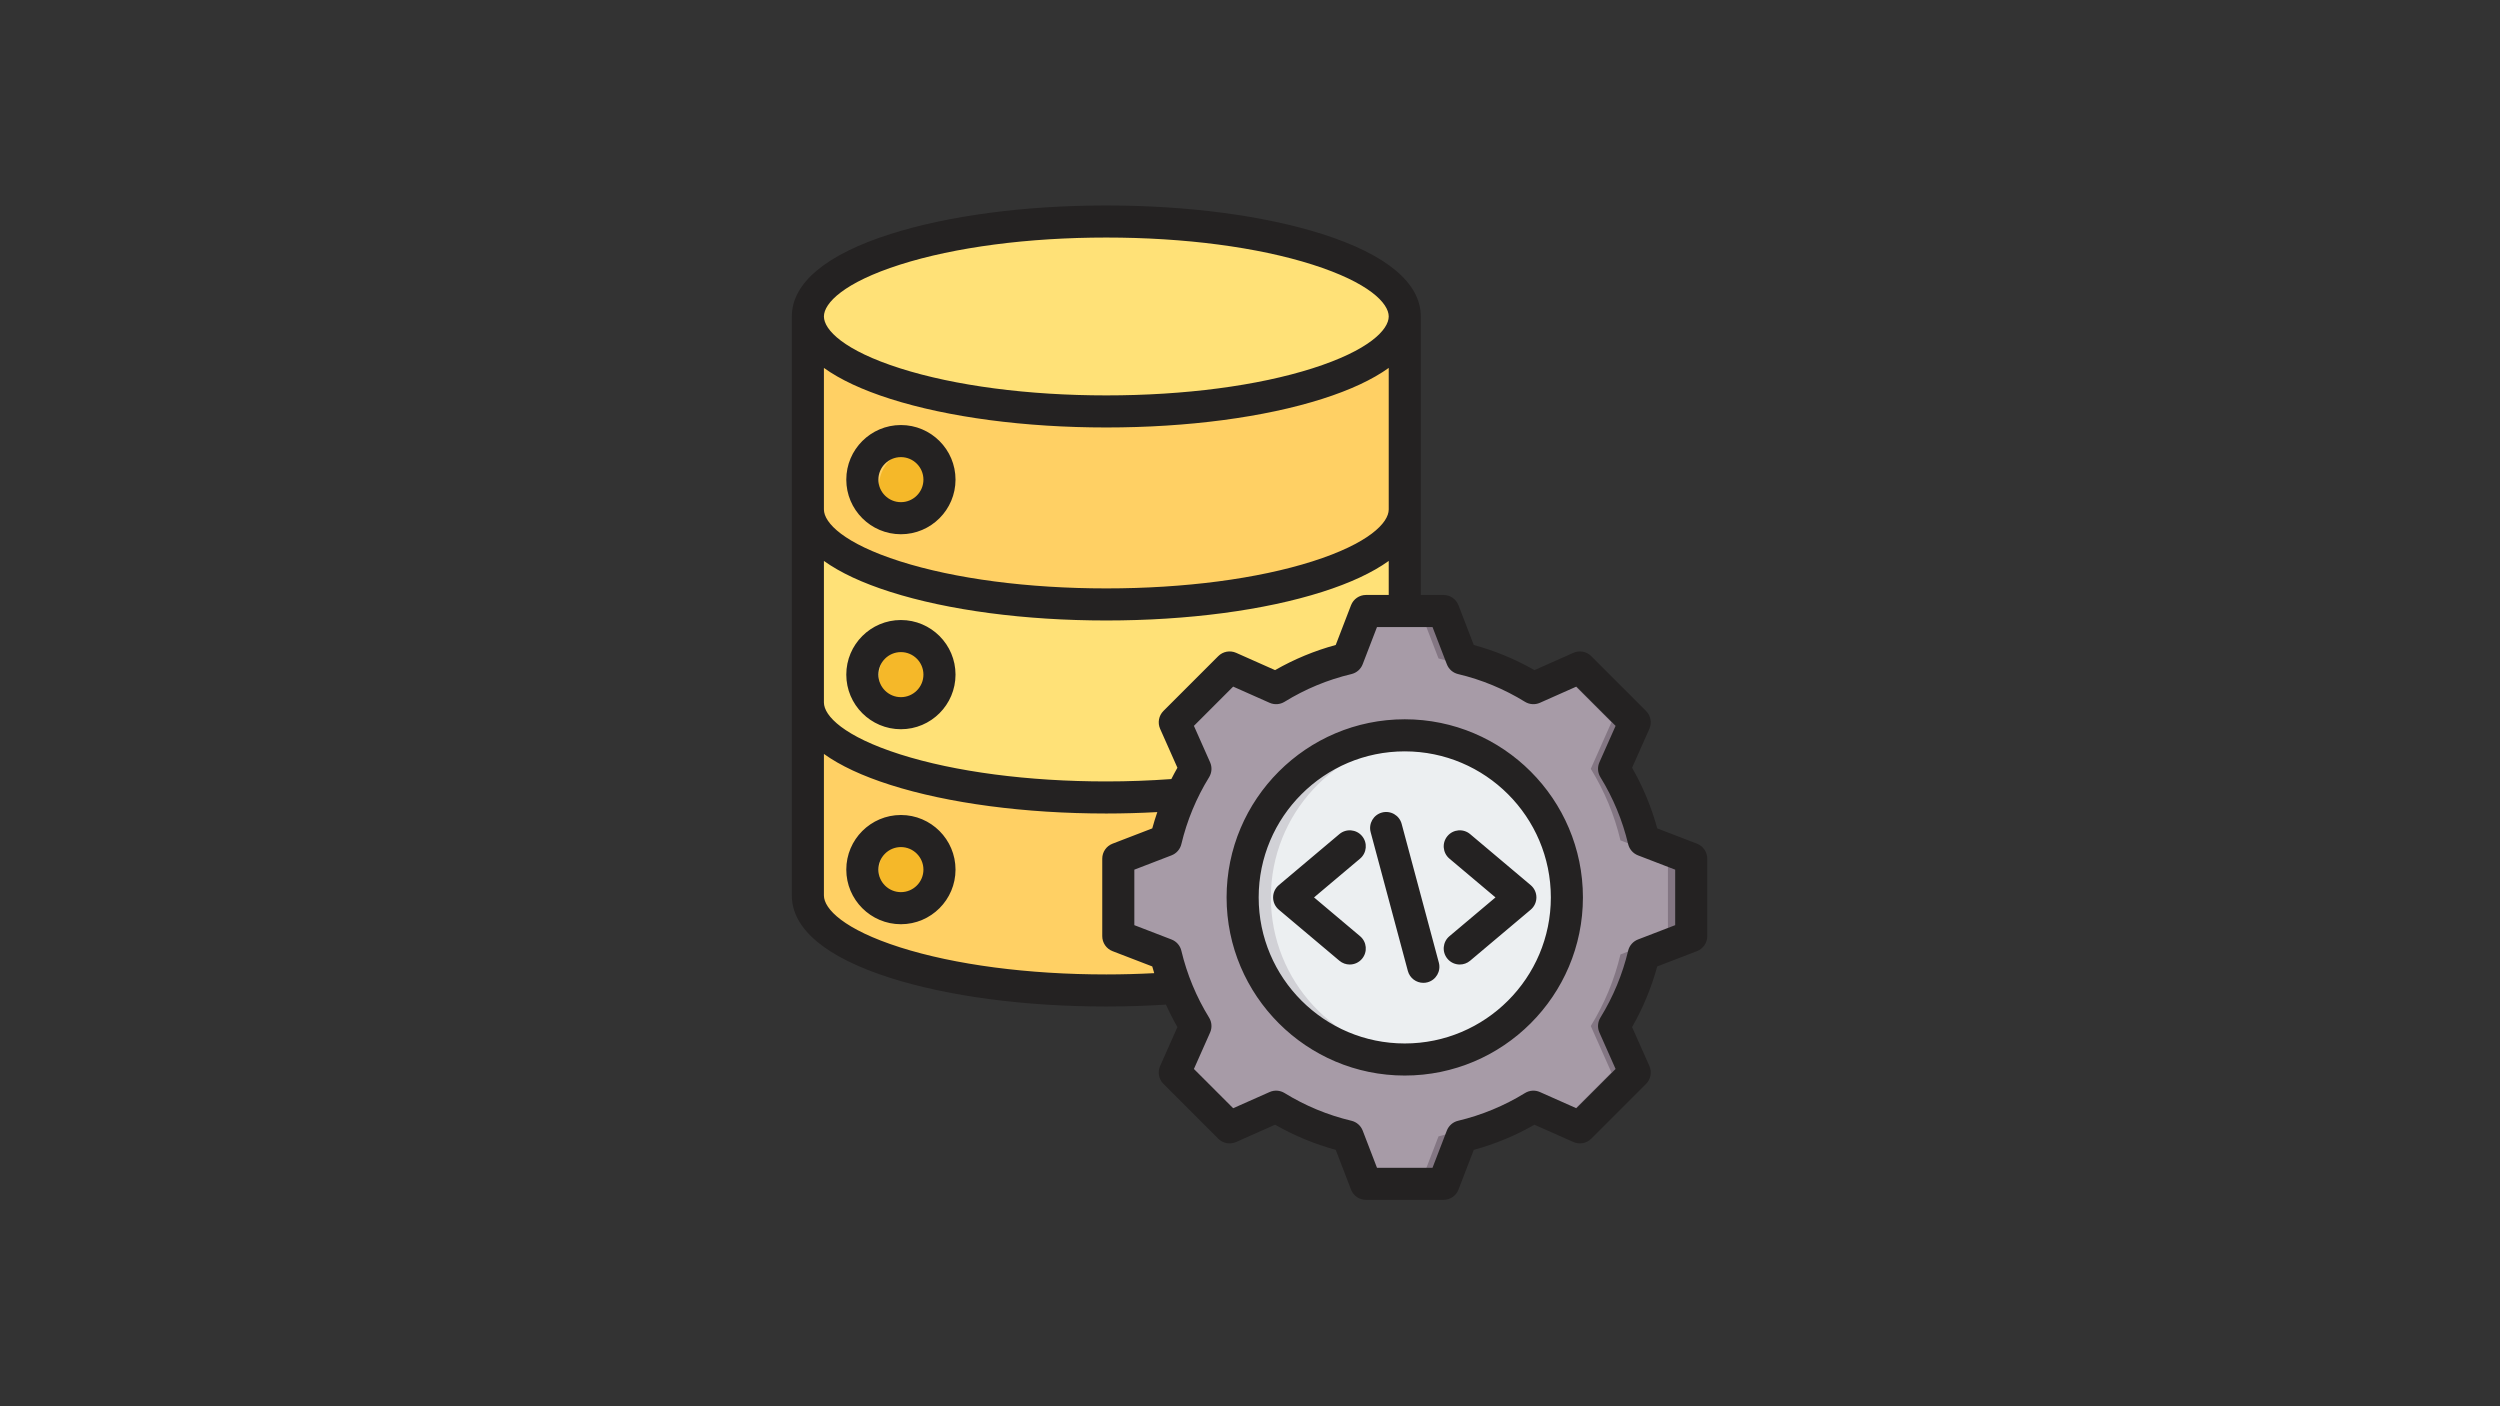 <svg xmlns="http://www.w3.org/2000/svg" xmlns:xlink="http://www.w3.org/1999/xlink" width="1920" zoomAndPan="magnify" viewBox="0 0 1440 810" height="1080" preserveAspectRatio="xMidYMid meet" version="1.0"><rect x="0" y="0" width="1440" height="810" fill="#333333" stroke="none"/><defs><clipPath id="63874de2d7"><path d="M 456.059 118.234 L 983.309 118.234 L 983.309 691.234 L 456.059 691.234 Z M 456.059 118.234 " clip-rule="nonzero"/></clipPath></defs><path fill="#ffe177" d="M 809.141 182.289 L 809.141 515.809 C 809.141 546.02 732.176 570.512 637.238 570.512 C 542.301 570.512 465.336 546.02 465.336 515.809 L 465.336 182.289 C 465.336 152.078 542.301 127.586 637.238 127.586 C 732.176 127.586 809.141 152.078 809.141 182.289 Z M 809.141 182.289 " fill-opacity="1" fill-rule="evenodd"/><path fill="#ffd064" d="M 637.238 348.168 C 732.176 348.168 809.141 323.676 809.141 293.461 L 809.141 182.289 C 809.141 212.5 732.176 236.992 637.238 236.992 C 571.5 236.992 514.379 225.25 485.461 207.996 C 479.012 204.148 473.961 200.023 470.535 195.691 C 467.141 191.402 465.336 186.914 465.336 182.289 L 465.336 293.461 C 465.336 294.461 465.422 295.453 465.586 296.441 C 470.449 325.27 545.441 348.168 637.238 348.168 Z M 637.238 348.168 " fill-opacity="1" fill-rule="evenodd"/><path fill="#ffd064" d="M 637.238 459.34 C 542.301 459.34 465.336 434.848 465.336 404.633 L 465.336 515.809 C 465.336 546.02 542.301 570.512 637.238 570.512 C 732.176 570.512 809.141 546.02 809.141 515.809 L 809.141 404.633 C 809.141 434.848 732.176 459.34 637.238 459.34 Z M 637.238 459.34 " fill-opacity="1" fill-rule="evenodd"/><path fill="#f5b829" d="M 548.605 280.16 C 548.605 280.852 548.57 281.543 548.504 282.234 C 548.438 282.922 548.336 283.609 548.199 284.289 C 548.062 284.969 547.895 285.641 547.695 286.305 C 547.492 286.969 547.258 287.621 546.992 288.262 C 546.727 288.902 546.434 289.527 546.105 290.137 C 545.777 290.75 545.422 291.344 545.035 291.922 C 544.652 292.496 544.238 293.055 543.801 293.59 C 543.359 294.125 542.895 294.637 542.402 295.129 C 541.914 295.617 541.398 296.082 540.863 296.523 C 540.328 296.965 539.773 297.375 539.195 297.762 C 538.617 298.145 538.023 298.504 537.414 298.828 C 536.801 299.156 536.176 299.453 535.535 299.719 C 534.895 299.984 534.242 300.215 533.578 300.418 C 532.914 300.617 532.242 300.789 531.562 300.922 C 530.883 301.059 530.195 301.16 529.508 301.227 C 528.816 301.297 528.125 301.328 527.43 301.328 C 526.738 301.328 526.047 301.297 525.355 301.227 C 524.664 301.16 523.98 301.059 523.301 300.922 C 522.621 300.789 521.949 300.617 521.285 300.418 C 520.621 300.215 519.969 299.984 519.328 299.719 C 518.688 299.453 518.062 299.156 517.449 298.828 C 516.84 298.504 516.242 298.145 515.668 297.762 C 515.09 297.375 514.535 296.965 514 296.523 C 513.461 296.082 512.949 295.617 512.457 295.129 C 511.969 294.637 511.504 294.125 511.062 293.59 C 510.625 293.055 510.211 292.496 509.824 291.922 C 509.441 291.344 509.086 290.75 508.758 290.137 C 508.43 289.527 508.133 288.902 507.867 288.262 C 507.602 287.621 507.371 286.969 507.168 286.305 C 506.969 285.641 506.801 284.969 506.664 284.289 C 506.527 283.609 506.426 282.922 506.359 282.234 C 506.289 281.543 506.258 280.852 506.258 280.16 C 506.258 279.465 506.289 278.773 506.359 278.082 C 506.426 277.395 506.527 276.707 506.664 276.027 C 506.801 275.348 506.969 274.676 507.168 274.012 C 507.371 273.348 507.602 272.699 507.867 272.059 C 508.133 271.418 508.43 270.789 508.758 270.18 C 509.086 269.566 509.441 268.973 509.824 268.398 C 510.211 267.82 510.625 267.266 511.062 266.727 C 511.504 266.191 511.969 265.68 512.457 265.188 C 512.949 264.699 513.461 264.234 514 263.793 C 514.535 263.352 515.09 262.941 515.668 262.555 C 516.242 262.172 516.84 261.812 517.449 261.488 C 518.062 261.16 518.688 260.863 519.328 260.598 C 519.969 260.332 520.621 260.102 521.285 259.898 C 521.949 259.699 522.621 259.531 523.301 259.395 C 523.98 259.258 524.664 259.156 525.355 259.09 C 526.047 259.023 526.738 258.988 527.43 258.988 C 528.125 258.988 528.816 259.023 529.508 259.09 C 530.195 259.156 530.883 259.258 531.562 259.395 C 532.242 259.531 532.914 259.699 533.578 259.898 C 534.242 260.102 534.895 260.332 535.535 260.598 C 536.176 260.863 536.801 261.16 537.414 261.488 C 538.023 261.812 538.617 262.172 539.195 262.555 C 539.773 262.941 540.328 263.352 540.863 263.793 C 541.398 264.234 541.914 264.699 542.402 265.188 C 542.895 265.68 543.359 266.191 543.801 266.727 C 544.238 267.266 544.652 267.82 545.035 268.398 C 545.422 268.973 545.777 269.566 546.105 270.18 C 546.434 270.789 546.727 271.418 546.992 272.059 C 547.258 272.699 547.492 273.348 547.695 274.012 C 547.895 274.676 548.062 275.348 548.199 276.027 C 548.336 276.707 548.438 277.395 548.504 278.082 C 548.57 278.773 548.605 279.465 548.605 280.16 Z M 548.605 280.16 " fill-opacity="1" fill-rule="nonzero"/><path fill="#f5b829" d="M 537.844 371.02 C 538.445 371.363 539.031 371.73 539.598 372.129 C 540.168 372.527 540.715 372.953 541.238 373.406 C 541.766 373.859 542.266 374.336 542.746 374.836 C 543.227 375.34 543.68 375.863 544.105 376.41 C 544.531 376.953 544.934 377.52 545.305 378.105 C 545.676 378.691 546.02 379.293 546.332 379.91 C 546.645 380.531 546.926 381.164 547.176 381.809 C 547.426 382.457 547.645 383.113 547.828 383.781 C 548.016 384.449 548.168 385.125 548.285 385.809 C 548.406 386.492 548.492 387.18 548.543 387.871 C 548.598 388.562 548.613 389.254 548.598 389.949 C 548.582 390.641 548.531 391.332 548.449 392.02 C 548.363 392.707 548.246 393.391 548.094 394.066 C 547.945 394.742 547.758 395.41 547.543 396.07 C 547.328 396.73 547.078 397.375 546.797 398.008 C 546.516 398.645 546.207 399.262 545.867 399.867 C 545.523 400.469 545.156 401.055 544.758 401.621 C 544.359 402.191 543.934 402.738 543.48 403.262 C 543.027 403.789 542.551 404.289 542.051 404.77 C 541.547 405.246 541.023 405.699 540.477 406.129 C 539.93 406.555 539.367 406.953 538.781 407.328 C 538.195 407.699 537.594 408.039 536.973 408.352 C 536.355 408.664 535.723 408.945 535.074 409.195 C 534.43 409.449 533.77 409.664 533.102 409.852 C 532.434 410.035 531.758 410.191 531.074 410.309 C 530.391 410.43 529.703 410.516 529.012 410.566 C 528.32 410.617 527.629 410.637 526.938 410.621 C 526.242 410.602 525.551 410.555 524.863 410.469 C 524.176 410.387 523.492 410.27 522.816 410.117 C 522.141 409.965 521.473 409.781 520.812 409.566 C 520.152 409.348 519.508 409.102 518.871 408.82 C 518.238 408.539 517.621 408.23 517.016 407.887 C 516.41 407.547 515.824 407.176 515.258 406.777 C 514.691 406.379 514.145 405.953 513.617 405.504 C 513.094 405.051 512.59 404.574 512.113 404.07 C 511.633 403.57 511.18 403.047 510.754 402.5 C 510.324 401.953 509.926 401.387 509.555 400.805 C 509.184 400.219 508.84 399.617 508.527 398.996 C 508.215 398.379 507.934 397.746 507.684 397.098 C 507.434 396.453 507.215 395.793 507.027 395.125 C 506.844 394.457 506.691 393.781 506.57 393.102 C 506.453 392.418 506.367 391.73 506.312 391.039 C 506.262 390.348 506.246 389.656 506.262 388.961 C 506.277 388.27 506.328 387.578 506.41 386.891 C 506.496 386.199 506.613 385.52 506.762 384.844 C 506.914 384.164 507.098 383.496 507.316 382.84 C 507.531 382.18 507.781 381.535 508.059 380.898 C 508.34 380.266 508.652 379.645 508.992 379.043 C 509.332 378.438 509.703 377.852 510.102 377.285 C 510.5 376.719 510.926 376.172 511.379 375.648 C 511.832 375.121 512.309 374.617 512.809 374.141 C 513.312 373.66 513.836 373.207 514.383 372.781 C 514.926 372.355 515.492 371.953 516.078 371.582 C 516.664 371.211 517.266 370.867 517.887 370.555 C 518.504 370.242 519.137 369.961 519.785 369.711 C 520.43 369.461 521.086 369.242 521.758 369.059 C 522.426 368.871 523.102 368.719 523.781 368.602 C 524.465 368.48 525.152 368.395 525.844 368.344 C 526.535 368.293 527.23 368.273 527.922 368.289 C 528.617 368.305 529.305 368.355 529.996 368.441 C 530.684 368.523 531.367 368.641 532.043 368.793 C 532.719 368.941 533.387 369.129 534.047 369.344 C 534.703 369.559 535.352 369.809 535.984 370.09 C 536.621 370.371 537.238 370.68 537.844 371.02 Z M 537.844 371.02 " fill-opacity="1" fill-rule="nonzero"/><path fill="#f5b829" d="M 548.605 501.848 C 548.605 502.543 548.57 503.234 548.504 503.926 C 548.438 504.613 548.336 505.301 548.199 505.98 C 548.062 506.66 547.895 507.332 547.695 507.996 C 547.492 508.66 547.258 509.309 546.992 509.949 C 546.727 510.59 546.434 511.219 546.105 511.828 C 545.777 512.441 545.422 513.035 545.035 513.609 C 544.652 514.188 544.238 514.742 543.801 515.281 C 543.359 515.816 542.895 516.328 542.402 516.82 C 541.914 517.309 541.398 517.773 540.863 518.215 C 540.328 518.656 539.773 519.066 539.195 519.453 C 538.617 519.836 538.023 520.195 537.414 520.52 C 536.801 520.848 536.176 521.145 535.535 521.41 C 534.895 521.676 534.242 521.906 533.578 522.109 C 532.914 522.309 532.242 522.477 531.562 522.613 C 530.883 522.75 530.195 522.852 529.508 522.918 C 528.816 522.984 528.125 523.02 527.43 523.02 C 526.738 523.02 526.047 522.984 525.355 522.918 C 524.664 522.852 523.98 522.75 523.301 522.613 C 522.621 522.477 521.949 522.309 521.285 522.109 C 520.621 521.906 519.969 521.676 519.328 521.41 C 518.688 521.145 518.062 520.848 517.449 520.52 C 516.84 520.195 516.242 519.836 515.668 519.453 C 515.09 519.066 514.535 518.656 514 518.215 C 513.461 517.773 512.949 517.309 512.457 516.82 C 511.969 516.328 511.504 515.816 511.062 515.281 C 510.625 514.742 510.211 514.188 509.824 513.609 C 509.441 513.035 509.086 512.441 508.758 511.828 C 508.43 511.219 508.133 510.59 507.867 509.949 C 507.602 509.309 507.371 508.66 507.168 507.996 C 506.969 507.332 506.801 506.66 506.664 505.98 C 506.527 505.301 506.426 504.613 506.359 503.926 C 506.289 503.234 506.258 502.543 506.258 501.848 C 506.258 501.156 506.289 500.465 506.359 499.773 C 506.426 499.086 506.527 498.398 506.664 497.719 C 506.801 497.039 506.969 496.367 507.168 495.703 C 507.371 495.039 507.602 494.387 507.867 493.746 C 508.133 493.105 508.43 492.48 508.758 491.871 C 509.086 491.258 509.441 490.664 509.824 490.086 C 510.211 489.512 510.625 488.953 511.062 488.418 C 511.504 487.883 511.969 487.371 512.457 486.879 C 512.949 486.391 513.461 485.926 514 485.484 C 514.535 485.043 515.09 484.633 515.668 484.246 C 516.242 483.859 516.84 483.504 517.449 483.18 C 518.062 482.852 518.688 482.555 519.328 482.289 C 519.969 482.023 520.621 481.793 521.285 481.59 C 521.949 481.391 522.621 481.219 523.301 481.086 C 523.98 480.949 524.664 480.848 525.355 480.781 C 526.047 480.711 526.738 480.68 527.43 480.68 C 528.125 480.68 528.816 480.711 529.508 480.781 C 530.195 480.848 530.883 480.949 531.562 481.086 C 532.242 481.219 532.914 481.391 533.578 481.59 C 534.242 481.793 534.895 482.023 535.535 482.289 C 536.176 482.555 536.801 482.852 537.414 483.18 C 538.023 483.504 538.617 483.859 539.195 484.246 C 539.773 484.633 540.328 485.043 540.863 485.484 C 541.398 485.926 541.914 486.391 542.402 486.879 C 542.895 487.371 543.359 487.883 543.801 488.418 C 544.238 488.953 544.652 489.512 545.035 490.086 C 545.422 490.664 545.777 491.258 546.105 491.871 C 546.434 492.48 546.727 493.105 546.992 493.746 C 547.258 494.387 547.492 495.039 547.695 495.703 C 547.895 496.367 548.062 497.039 548.199 497.719 C 548.336 498.398 548.438 499.086 548.504 499.773 C 548.57 500.465 548.605 501.156 548.605 501.848 Z M 548.605 501.848 " fill-opacity="1" fill-rule="nonzero"/><path fill="#a79ba7" d="M 841.996 379.277 C 856.562 382.742 870.48 388.516 883.23 396.367 L 910.023 384.469 L 941.605 416.043 L 929.707 442.824 C 937.562 455.574 943.336 469.492 946.805 484.062 L 974.141 494.582 L 974.141 539.238 L 946.801 549.758 C 943.332 564.324 937.555 578.238 929.703 590.988 L 941.605 617.777 L 910.023 649.352 L 883.238 637.457 C 870.484 645.309 856.566 651.082 841.992 654.551 L 831.473 681.883 L 786.812 681.883 L 776.285 654.547 C 761.715 651.078 747.801 645.305 735.051 637.453 L 708.258 649.352 L 676.676 617.777 L 688.574 590.996 C 680.719 578.246 674.945 564.328 671.477 549.758 L 644.141 539.238 L 644.141 494.586 L 671.48 484.062 C 674.945 469.496 680.723 455.582 688.574 442.832 L 676.676 416.047 L 708.254 384.469 L 735.051 396.367 C 747.801 388.52 761.715 382.742 776.285 379.277 L 786.809 351.938 L 831.469 351.938 Z M 841.996 379.277 " fill-opacity="1" fill-rule="evenodd"/><path fill="#837683" d="M 735.051 637.453 L 708.258 649.352 L 704.133 645.227 L 729.254 634.074 C 731.16 635.246 733.094 636.375 735.051 637.453 Z M 841.996 379.277 C 856.562 382.742 870.48 388.516 883.23 396.367 L 875.613 399.75 C 862.863 391.898 843.148 382.742 828.578 379.273 L 818.055 351.938 L 831.469 351.938 Z M 883.238 637.457 C 870.484 645.312 856.566 651.086 841.992 654.551 L 831.473 681.883 L 818.055 681.883 L 828.578 654.555 C 843.152 651.086 862.867 641.93 875.621 634.078 Z M 704.133 388.594 L 708.258 384.469 L 735.051 396.367 C 733.094 397.449 731.16 398.578 729.254 399.75 Z M 900.734 388.594 L 910.023 384.469 L 941.605 416.043 L 929.707 442.824 C 937.562 455.578 943.336 469.496 946.805 484.062 L 974.141 494.586 L 974.141 539.238 L 946.801 549.762 C 943.332 564.328 937.555 578.238 929.703 590.988 L 941.605 617.777 L 910.023 649.352 L 900.734 645.227 L 928.191 617.777 L 916.289 590.988 C 924.141 578.238 929.918 564.328 933.383 549.762 L 960.727 539.238 L 960.727 494.586 L 933.391 484.062 C 929.922 469.496 924.148 455.578 916.293 442.824 L 928.191 416.043 Z M 900.734 388.594 " fill-opacity="1" fill-rule="evenodd"/><path fill="#eceff1" d="M 873.98 452.074 C 875.039 453.137 876.074 454.223 877.082 455.336 C 878.09 456.449 879.07 457.582 880.023 458.742 C 880.977 459.902 881.898 461.086 882.793 462.289 C 883.688 463.496 884.551 464.723 885.383 465.969 C 886.219 467.219 887.02 468.484 887.793 469.773 C 888.562 471.059 889.305 472.363 890.012 473.688 C 890.719 475.012 891.395 476.352 892.035 477.707 C 892.676 479.062 893.285 480.434 893.859 481.82 C 894.434 483.207 894.973 484.609 895.477 486.02 C 895.984 487.434 896.453 488.859 896.891 490.293 C 897.324 491.73 897.727 493.176 898.09 494.633 C 898.457 496.086 898.785 497.551 899.078 499.023 C 899.371 500.492 899.625 501.973 899.848 503.457 C 900.066 504.941 900.25 506.43 900.398 507.922 C 900.547 509.414 900.656 510.91 900.73 512.41 C 900.805 513.91 900.84 515.41 900.84 516.91 C 900.84 518.41 900.805 519.91 900.73 521.41 C 900.656 522.906 900.547 524.402 900.398 525.898 C 900.25 527.391 900.066 528.879 899.848 530.363 C 899.629 531.848 899.371 533.324 899.078 534.797 C 898.785 536.27 898.457 537.734 898.094 539.188 C 897.727 540.645 897.328 542.09 896.891 543.523 C 896.457 544.961 895.984 546.387 895.48 547.797 C 894.973 549.211 894.434 550.609 893.859 551.996 C 893.285 553.383 892.68 554.754 892.035 556.113 C 891.395 557.469 890.719 558.809 890.012 560.133 C 889.305 561.453 888.566 562.762 887.793 564.047 C 887.023 565.336 886.219 566.602 885.387 567.848 C 884.551 569.098 883.688 570.324 882.793 571.527 C 881.902 572.734 880.977 573.918 880.027 575.078 C 879.074 576.238 878.094 577.371 877.086 578.484 C 876.078 579.598 875.043 580.684 873.98 581.742 C 872.922 582.805 871.836 583.84 870.723 584.848 C 869.609 585.855 868.473 586.836 867.312 587.785 C 866.152 588.738 864.973 589.66 863.766 590.555 C 862.559 591.449 861.332 592.312 860.086 593.145 C 858.836 593.98 857.57 594.781 856.281 595.555 C 854.996 596.324 853.691 597.066 852.367 597.773 C 851.043 598.48 849.703 599.152 848.348 599.797 C 846.988 600.438 845.617 601.047 844.23 601.621 C 842.844 602.195 841.445 602.734 840.031 603.238 C 838.617 603.746 837.195 604.215 835.758 604.652 C 834.32 605.086 832.875 605.488 831.422 605.852 C 829.965 606.215 828.5 606.543 827.027 606.836 C 825.555 607.129 824.078 607.387 822.594 607.605 C 821.109 607.828 819.621 608.012 818.125 608.156 C 816.633 608.305 815.137 608.414 813.637 608.488 C 812.141 608.562 810.641 608.598 809.137 608.598 C 807.637 608.598 806.137 608.562 804.637 608.488 C 803.141 608.414 801.645 608.305 800.148 608.156 C 798.656 608.012 797.168 607.828 795.684 607.605 C 794.199 607.387 792.719 607.129 791.246 606.836 C 789.777 606.543 788.312 606.215 786.855 605.852 C 785.398 605.488 783.953 605.086 782.52 604.652 C 781.082 604.215 779.656 603.746 778.242 603.238 C 776.832 602.734 775.43 602.195 774.043 601.621 C 772.656 601.047 771.285 600.438 769.93 599.797 C 768.574 599.156 767.234 598.48 765.91 597.773 C 764.586 597.066 763.281 596.328 761.992 595.555 C 760.707 594.785 759.438 593.98 758.191 593.148 C 756.941 592.312 755.715 591.449 754.508 590.555 C 753.305 589.664 752.121 588.738 750.961 587.789 C 749.801 586.836 748.664 585.855 747.555 584.848 C 746.441 583.84 745.355 582.805 744.293 581.746 C 743.23 580.684 742.195 579.598 741.188 578.484 C 740.18 577.375 739.203 576.238 738.25 575.078 C 737.297 573.918 736.375 572.734 735.48 571.531 C 734.586 570.324 733.723 569.098 732.887 567.852 C 732.055 566.602 731.25 565.336 730.48 564.047 C 729.707 562.762 728.969 561.457 728.262 560.133 C 727.555 558.809 726.879 557.469 726.238 556.113 C 725.598 554.758 724.988 553.387 724.414 552 C 723.84 550.613 723.301 549.215 722.793 547.801 C 722.289 546.387 721.816 544.965 721.383 543.527 C 720.945 542.09 720.547 540.645 720.18 539.191 C 719.816 537.734 719.488 536.27 719.195 534.801 C 718.902 533.328 718.645 531.848 718.426 530.363 C 718.203 528.879 718.02 527.391 717.875 525.898 C 717.727 524.406 717.617 522.91 717.543 521.41 C 717.469 519.91 717.434 518.414 717.434 516.91 C 717.434 515.41 717.469 513.91 717.543 512.414 C 717.617 510.914 717.727 509.418 717.875 507.926 C 718.02 506.43 718.203 504.941 718.426 503.457 C 718.645 501.973 718.902 500.496 719.195 499.023 C 719.484 497.551 719.816 496.09 720.18 494.633 C 720.543 493.176 720.945 491.73 721.379 490.297 C 721.816 488.859 722.285 487.434 722.793 486.023 C 723.297 484.609 723.836 483.211 724.41 481.824 C 724.984 480.438 725.594 479.066 726.234 477.711 C 726.879 476.352 727.551 475.012 728.258 473.691 C 728.965 472.367 729.707 471.062 730.477 469.773 C 731.25 468.488 732.051 467.219 732.887 465.973 C 733.719 464.723 734.582 463.496 735.477 462.293 C 736.371 461.086 737.293 459.906 738.246 458.746 C 739.199 457.586 740.18 456.449 741.188 455.336 C 742.195 454.227 743.23 453.141 744.289 452.078 C 745.352 451.016 746.438 449.98 747.551 448.973 C 748.66 447.965 749.797 446.988 750.957 446.035 C 752.117 445.082 753.301 444.16 754.508 443.266 C 755.711 442.371 756.938 441.508 758.188 440.676 C 759.434 439.84 760.703 439.039 761.988 438.266 C 763.277 437.496 764.582 436.758 765.906 436.051 C 767.23 435.34 768.57 434.668 769.926 434.027 C 771.281 433.383 772.652 432.777 774.039 432.203 C 775.426 431.629 776.828 431.086 778.238 430.582 C 779.652 430.078 781.078 429.605 782.512 429.172 C 783.949 428.734 785.395 428.336 786.852 427.969 C 788.309 427.605 789.77 427.277 791.242 426.984 C 792.715 426.691 794.195 426.434 795.68 426.215 C 797.164 425.996 798.652 425.812 800.145 425.664 C 801.641 425.516 803.137 425.406 804.633 425.332 C 806.133 425.258 807.633 425.223 809.133 425.223 C 810.633 425.223 812.133 425.258 813.633 425.332 C 815.133 425.406 816.629 425.516 818.121 425.664 C 819.617 425.809 821.105 425.992 822.59 426.215 C 824.074 426.434 825.551 426.691 827.023 426.984 C 828.496 427.277 829.961 427.605 831.414 427.969 C 832.871 428.336 834.316 428.734 835.754 429.168 C 837.191 429.605 838.613 430.074 840.027 430.582 C 841.441 431.086 842.84 431.625 844.227 432.199 C 845.613 432.773 846.984 433.383 848.344 434.023 C 849.699 434.668 851.039 435.34 852.363 436.047 C 853.688 436.754 854.992 437.496 856.277 438.266 C 857.566 439.039 858.836 439.84 860.082 440.672 C 861.328 441.508 862.559 442.371 863.762 443.266 C 864.969 444.16 866.152 445.082 867.312 446.035 C 868.473 446.984 869.605 447.965 870.719 448.973 C 871.832 449.98 872.918 451.016 873.98 452.074 Z M 873.98 452.074 " fill-opacity="1" fill-rule="nonzero"/><path fill="#d1d1d6" d="M 809.141 425.223 C 758.488 425.223 717.438 466.27 717.438 516.91 C 717.438 567.555 758.488 608.598 809.141 608.598 C 811.594 608.598 814.027 608.5 816.434 608.312 C 769.195 604.594 732.023 565.098 732.023 516.91 C 732.023 468.723 769.195 429.227 816.434 425.512 C 814.027 425.32 811.594 425.223 809.141 425.223 Z M 809.141 425.223 " fill-opacity="1" fill-rule="evenodd"/><g clip-path="url(#63874de2d7)"><path fill="#242222" d="M 783.41 494.566 L 756.887 516.91 L 783.41 539.254 C 787.316 542.547 787.812 548.367 784.52 552.27 C 782.695 554.441 780.086 555.562 777.453 555.562 C 775.352 555.562 773.234 554.848 771.504 553.391 L 736.594 523.98 C 734.512 522.223 733.309 519.637 733.309 516.914 C 733.309 514.188 734.512 511.602 736.594 509.844 L 771.504 480.43 C 775.406 477.152 781.23 477.648 784.52 481.551 C 787.812 485.441 787.312 491.273 783.41 494.566 Z M 846.773 480.43 L 881.688 509.844 C 883.77 511.598 884.969 514.184 884.969 516.91 C 884.969 519.637 883.77 522.223 881.688 523.98 L 846.773 553.391 C 845.043 554.848 842.93 555.562 840.824 555.562 C 838.191 555.562 835.582 554.441 833.758 552.27 C 830.465 548.367 830.961 542.547 834.867 539.258 L 861.395 516.91 L 834.867 494.566 C 830.961 491.273 830.465 485.441 833.758 481.551 C 837.051 477.648 842.867 477.152 846.773 480.43 Z M 828.777 554.488 C 830.098 559.418 827.172 564.488 822.242 565.805 C 821.445 566.023 820.637 566.117 819.852 566.117 C 815.762 566.117 812.031 563.402 810.922 559.27 L 789.5 479.336 C 788.18 474.402 791.105 469.332 796.035 468.016 C 800.969 466.699 806.039 469.621 807.355 474.555 Z M 809.133 601.039 C 855.539 601.039 893.285 563.301 893.285 516.91 C 893.285 470.523 855.539 432.785 809.133 432.785 C 762.742 432.785 724.996 470.523 724.996 516.91 C 724.996 563.301 762.742 601.039 809.133 601.039 Z M 809.133 414.309 C 752.551 414.309 706.516 460.34 706.516 516.91 C 706.516 573.484 752.551 619.516 809.133 619.516 C 865.727 619.516 911.762 573.484 911.762 516.91 C 911.766 460.336 865.727 414.309 809.133 414.309 Z M 964.906 532.891 L 964.906 500.93 L 943.48 492.684 C 940.641 491.586 938.527 489.16 937.809 486.207 C 934.574 472.578 929.195 459.621 921.836 447.672 C 920.242 445.07 920.023 441.859 921.262 439.078 L 930.582 418.094 L 907.977 395.484 L 886.98 404.816 C 884.195 406.051 880.973 405.832 878.387 404.238 C 866.434 396.871 853.473 391.5 839.855 388.266 C 836.887 387.562 834.465 385.438 833.379 382.594 L 825.129 361.176 L 793.148 361.176 L 784.902 382.598 C 783.816 385.438 781.391 387.562 778.422 388.266 C 764.809 391.5 751.848 396.867 739.895 404.238 C 737.297 405.832 734.082 406.051 731.297 404.816 L 710.301 395.484 L 687.695 418.094 L 697.016 439.078 C 698.254 441.859 698.039 445.082 696.441 447.68 C 689.082 459.621 683.707 472.59 680.465 486.203 C 679.762 489.16 677.641 491.586 674.797 492.68 L 653.375 500.93 L 653.375 532.891 L 674.793 541.141 C 677.637 542.234 679.758 544.66 680.461 547.617 C 683.707 561.242 689.082 574.211 696.438 586.152 C 698.035 588.75 698.254 591.961 697.016 594.742 L 687.695 615.727 L 710.301 638.336 L 731.301 629.008 C 734.082 627.77 737.301 627.988 739.895 629.586 C 751.848 636.953 764.812 642.32 778.422 645.555 C 781.391 646.258 783.816 648.383 784.914 651.227 L 793.148 672.645 L 825.129 672.645 L 833.363 651.238 C 834.461 648.395 836.887 646.27 839.855 645.566 C 853.473 642.32 866.445 636.949 878.398 629.594 C 880.984 627.992 884.207 627.77 886.992 629.016 L 907.977 638.336 L 930.578 615.727 L 921.258 594.734 C 920.023 591.949 920.242 588.738 921.836 586.141 C 929.195 574.188 934.566 561.23 937.809 547.617 C 938.516 544.66 940.641 542.234 943.48 541.141 Z M 637.238 561.277 C 592.246 561.277 550.074 555.734 518.484 545.688 C 486.109 535.387 474.574 523.492 474.574 515.801 L 474.574 434.262 C 483.926 440.984 496.75 446.988 512.883 452.117 C 546.23 462.727 590.395 468.582 637.238 468.582 C 647.117 468.582 656.938 468.293 666.609 467.762 C 665.543 470.859 664.57 473.988 663.707 477.152 L 640.816 485.965 C 637.25 487.336 634.898 490.766 634.898 494.59 L 634.898 539.23 C 634.898 543.055 637.25 546.484 640.816 547.859 L 663.703 556.668 C 664.059 557.965 664.438 559.258 664.828 560.539 C 655.738 561.012 646.508 561.277 637.238 561.277 Z M 474.574 323.09 C 483.926 329.812 496.75 335.816 512.883 340.941 C 546.23 351.555 590.395 357.398 637.238 357.398 C 684.078 357.398 728.242 351.555 761.594 340.941 C 777.719 335.816 790.551 329.812 799.906 323.09 L 799.906 342.695 L 786.809 342.695 C 782.984 342.695 779.566 345.055 778.191 348.609 L 769.379 371.508 C 757.164 374.836 745.449 379.684 734.438 385.992 L 712.004 376.023 C 708.512 374.477 704.422 375.227 701.723 377.93 L 670.141 409.512 C 667.441 412.215 666.68 416.305 668.23 419.793 L 678.195 442.219 C 676.969 444.363 675.812 446.547 674.691 448.742 C 662.461 449.629 649.902 450.105 637.238 450.105 C 592.246 450.105 550.074 444.562 518.488 434.516 C 486.113 424.215 474.574 412.32 474.574 404.629 Z M 474.574 211.918 L 474.574 293.461 C 474.574 301.148 486.109 313.031 518.484 323.344 C 550.074 333.391 592.246 338.922 637.238 338.922 C 682.227 338.922 724.402 333.391 755.988 323.344 C 788.367 313.031 799.906 301.148 799.906 293.457 L 799.906 211.918 C 790.551 218.641 777.719 224.645 761.594 229.77 C 728.242 240.383 684.078 246.227 637.238 246.227 C 590.395 246.227 546.23 240.383 512.883 229.77 C 496.75 224.645 483.926 218.641 474.574 211.918 Z M 518.484 152.41 C 550.074 142.355 592.242 136.824 637.238 136.824 C 682.227 136.824 724.402 142.355 755.988 152.414 C 788.367 162.711 799.906 174.598 799.906 182.289 C 799.906 189.977 788.367 201.859 755.988 212.16 C 724.402 222.219 682.23 227.75 637.238 227.75 C 592.246 227.75 550.074 222.219 518.484 212.16 C 486.109 201.859 474.574 189.977 474.574 182.289 C 474.574 174.598 486.109 162.715 518.484 152.41 Z M 977.461 485.961 L 954.578 477.152 C 951.242 464.934 946.379 453.223 940.082 442.219 L 950.051 419.793 C 951.598 416.305 950.836 412.219 948.133 409.516 L 916.559 377.93 C 913.855 375.23 909.766 374.48 906.277 376.027 L 883.836 385.992 C 872.832 379.688 861.117 374.836 848.898 371.512 L 840.086 348.621 C 838.723 345.055 835.293 342.699 831.469 342.699 L 818.383 342.699 L 818.383 182.289 C 818.383 163.047 798.738 146.629 761.59 134.801 C 728.242 124.191 684.078 118.348 637.238 118.348 C 590.395 118.348 546.23 124.191 512.883 134.801 C 475.73 146.629 456.094 163.047 456.094 182.289 L 456.094 515.801 C 456.094 535.051 475.73 551.473 512.879 563.289 C 546.23 573.898 590.395 579.754 637.234 579.754 C 648.812 579.754 660.328 579.363 671.598 578.656 C 673.582 583.066 675.777 587.387 678.191 591.602 L 668.23 614.027 C 666.676 617.516 667.438 621.605 670.141 624.309 L 701.719 655.891 C 704.422 658.594 708.512 659.344 712.004 657.797 L 734.438 647.828 C 745.453 654.125 757.164 658.984 769.379 662.312 L 778.191 685.199 C 779.551 688.766 782.984 691.121 786.805 691.121 L 831.469 691.121 C 835.293 691.121 838.723 688.766 840.098 685.199 L 848.898 662.324 C 861.117 658.984 872.84 654.137 883.848 647.84 L 906.266 657.793 C 909.766 659.352 913.855 658.594 916.559 655.891 L 948.137 624.309 C 950.84 621.605 951.602 617.516 950.051 614.027 L 940.086 591.602 C 946.379 580.586 951.23 568.875 954.566 556.672 L 977.461 547.859 C 981.027 546.484 983.383 543.055 983.383 539.234 L 983.383 494.59 C 983.383 490.766 981.027 487.336 977.461 485.961 Z M 518.922 513.871 C 526.078 513.875 531.898 508.055 531.898 500.895 C 531.898 493.746 526.078 487.914 518.922 487.914 C 511.766 487.914 505.941 493.746 505.941 500.895 C 505.941 508.055 511.766 513.871 518.922 513.871 Z M 518.922 469.438 C 501.574 469.438 487.465 483.551 487.465 500.895 C 487.465 518.238 501.574 532.352 518.922 532.352 C 536.266 532.352 550.379 518.238 550.379 500.895 C 550.379 483.547 536.266 469.438 518.922 469.438 Z M 518.922 375.609 C 511.766 375.609 505.941 381.43 505.941 388.578 C 505.941 395.738 511.766 401.559 518.922 401.559 C 526.078 401.559 531.898 395.738 531.898 388.578 C 531.895 381.43 526.078 375.609 518.922 375.609 Z M 518.922 420.035 C 536.266 420.035 550.379 405.926 550.379 388.578 C 550.379 371.234 536.266 357.133 518.922 357.133 C 501.574 357.133 487.465 371.234 487.465 388.578 C 487.465 405.926 501.574 420.035 518.922 420.035 Z M 518.922 263.297 C 526.078 263.297 531.898 269.117 531.898 276.266 C 531.898 283.426 526.078 289.246 518.922 289.246 C 511.766 289.246 505.941 283.426 505.941 276.266 C 505.941 269.113 511.766 263.297 518.922 263.297 Z M 518.922 307.723 C 501.574 307.723 487.465 293.609 487.465 276.266 C 487.465 258.918 501.574 244.82 518.922 244.82 C 536.266 244.82 550.379 258.918 550.379 276.266 C 550.375 293.609 536.266 307.723 518.922 307.723 Z M 518.922 307.723 " fill-opacity="1" fill-rule="evenodd"/></g></svg>